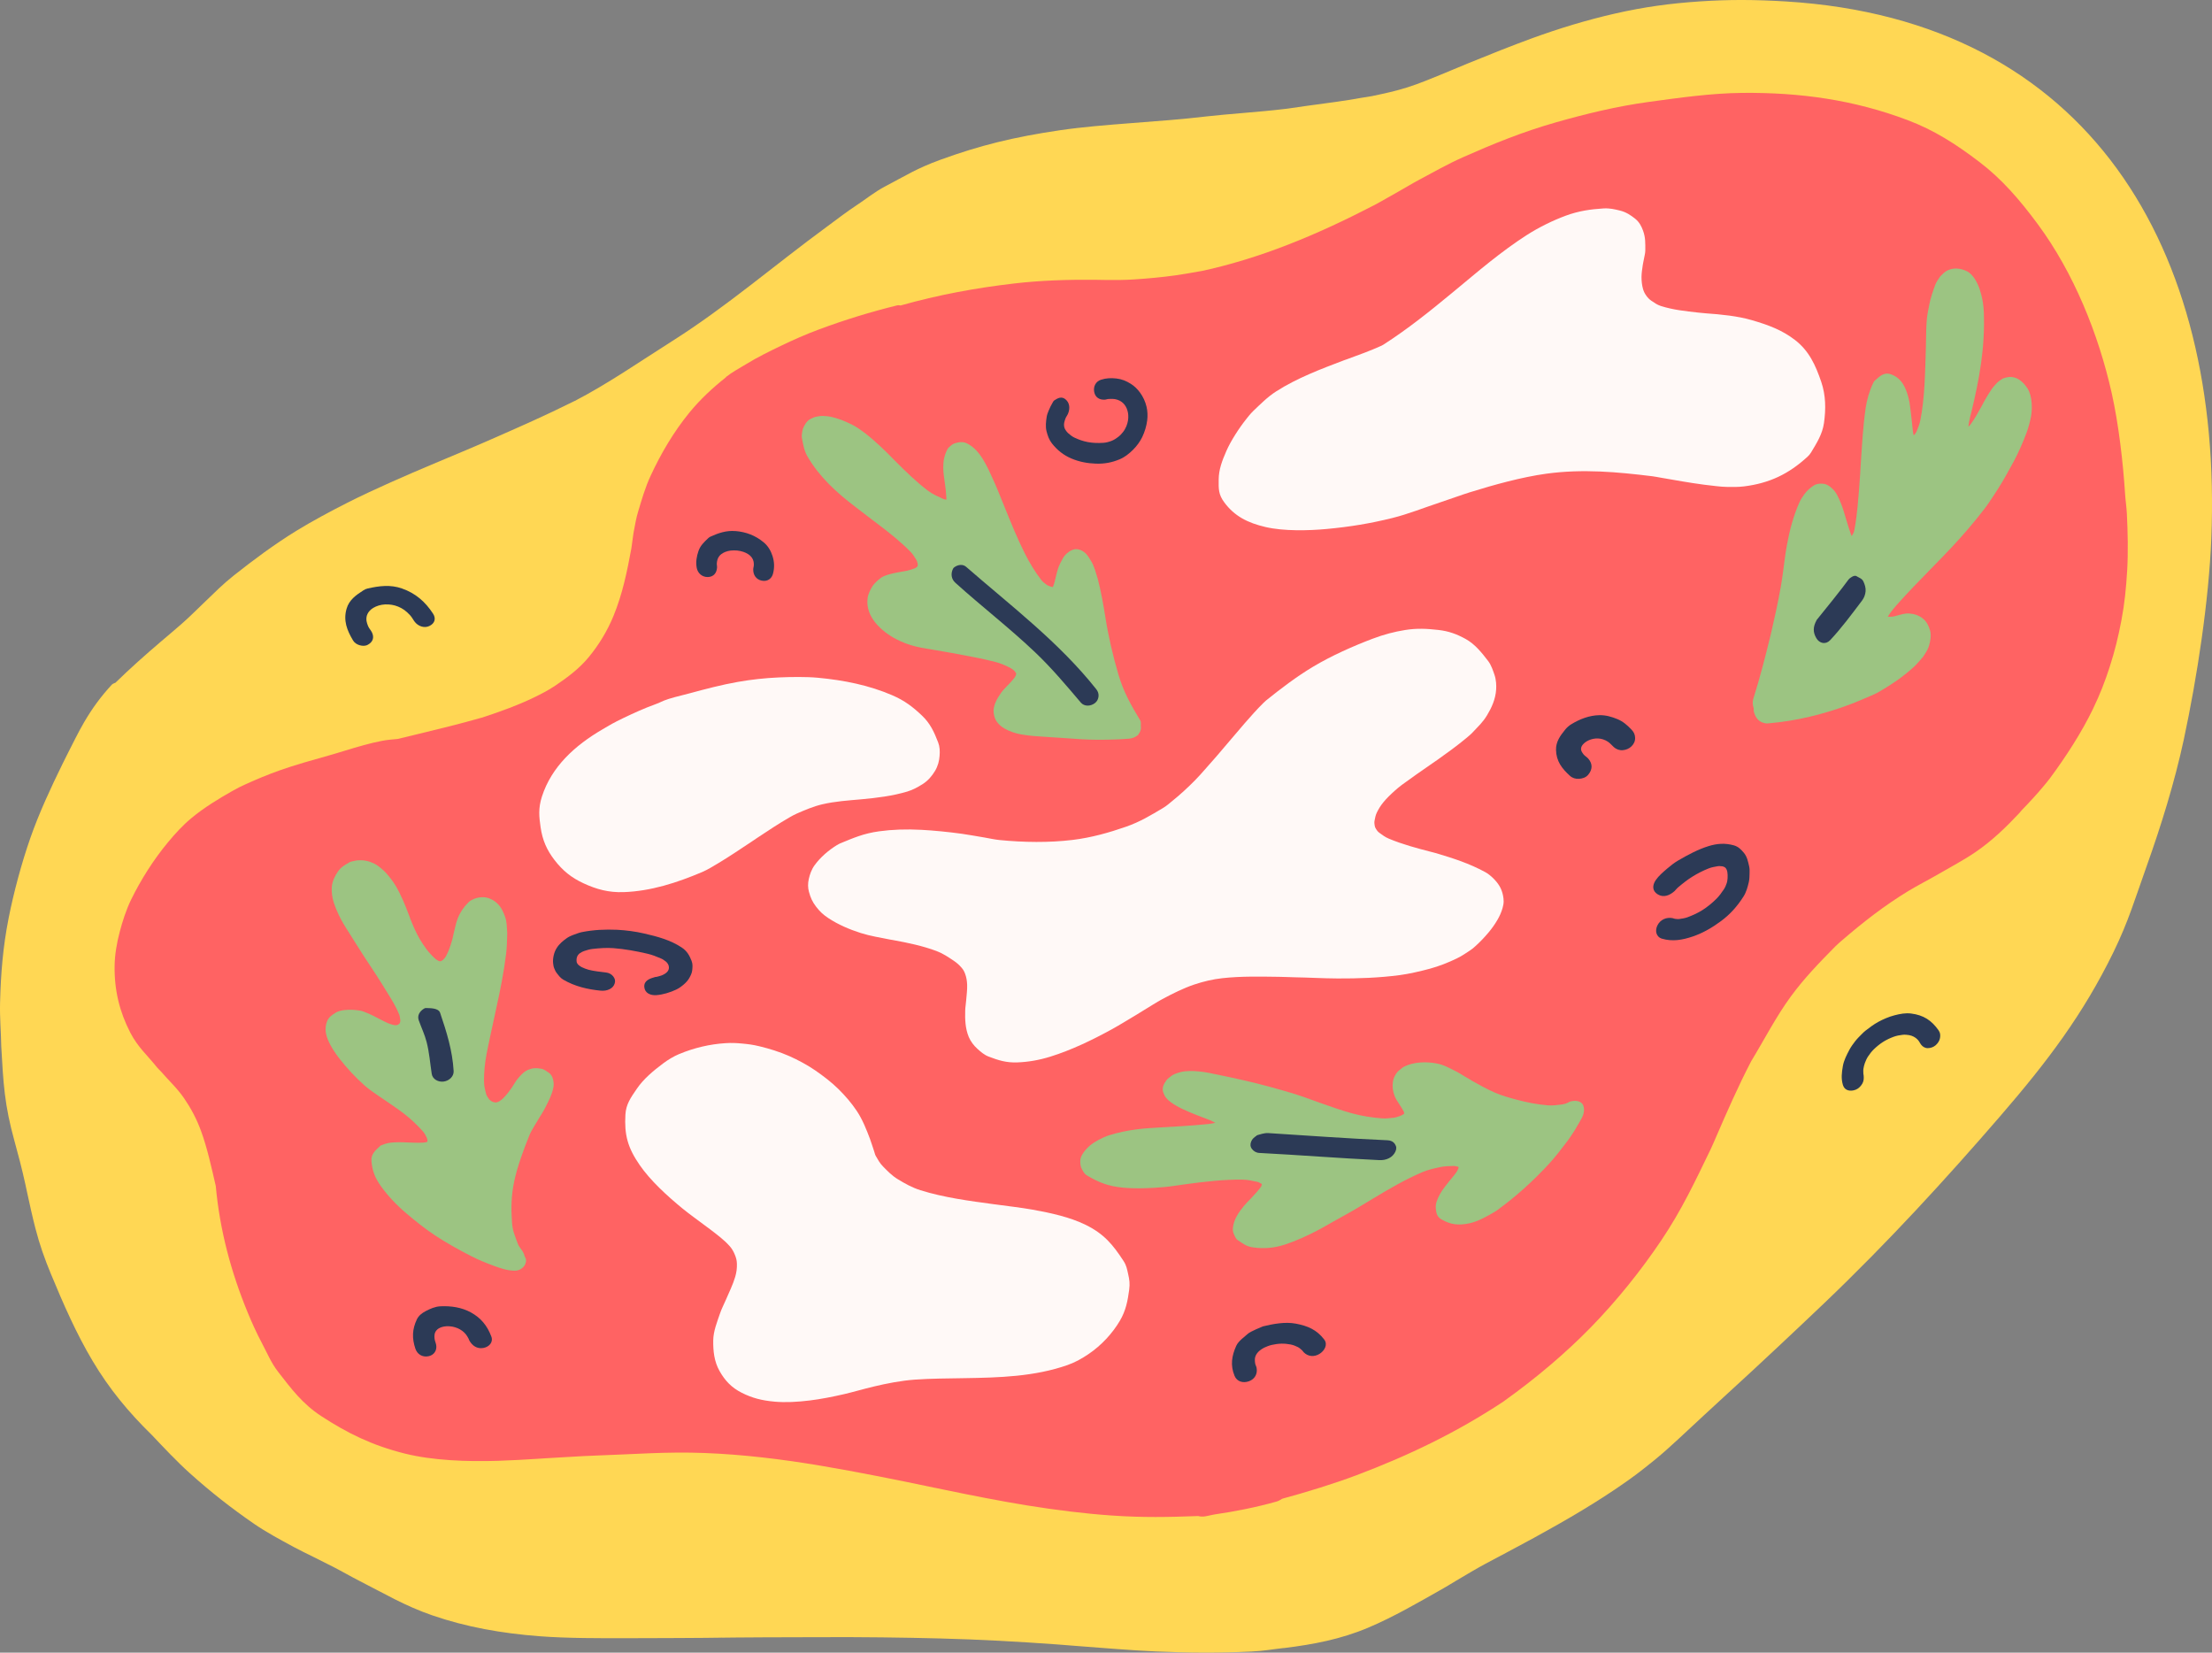 <svg xmlns="http://www.w3.org/2000/svg" width="1080" height="806.79" viewBox="0 0 1080 806.79"><rect x="0" y="0" width="1080" height="806.79" fill="#808080" stroke="none"/><g id="a"/><g id="b"><g id="c"><g id="d"><path d="M169.68 245.39c13.4-6.75 28.82-13.41 42.12-19.02 10.25-4.33 18.48-7.7 27.73-11.77 13.87-6.1 26.84-11.77 40.22-18.46.13-.07.34-.17.46-.23.12-.06.28-.14.32-.15.03-.01-.24.16-.25.16 16.52-8.54 32.11-19.41 47.78-29.32 26.65-16.85 50.2-37.28 75.6-55.88 4.59-3.36 9.62-7.29 14.35-10.38 5.06-3.31 8.85-6.56 14.18-9.35 9.98-5.24 15.37-8.77 26.89-12.97 19.27-7.01 35.77-11.11 58.55-14.45 21.09-3.1 47.83-3.9 71.7-6.76 8.44-1.01 27.07-2.28 36.91-3.5.36-.05 1.9-.2 2.5-.29 6.03-.91 12.27-1.76 18.38-2.58 3.76-.51 7.63-1.03 11.36-1.63 3.73-.6 7.35-1.3 11.08-1.84.07-.01.2-.02.26-.03.06.0-.04-.01.02-.03.06-.01.22-.04.3-.05 5.81-1.22 11.42-2.42 17.12-4.24 6.05-1.94 11.58-4.29 17.71-6.78 1-.4 2.13-.91 3.94-1.65 1.81-.74 6.28-2.62 8.48-3.52 9.89-4.04 21.08-8.5 30.65-11.99 13.53-4.93 26.79-8.92 40.24-12 14.26-3.27 27.19-5.02 41.65-5.99 14.46-.97 27.18-.88 42.13.03 148.2 9.09 213.32 121.22 207.6 262.23-1.23 30.44-6.87 67.42-13.4 97.93-4.54 21.2-11.29 42.67-18.05 61.64-5.88 16.49-8.97 27.2-16.27 42.19-14.78 30.35-32.27 53.5-55.41 80.26-26.2 30.31-54.66 61.46-86 91.35-12.33 11.76-32.8 31.02-47.2 44.12-6.45 5.87-16.92 15.64-23.71 21.94-3.74 3.46-7.71 7.05-11.65 10.27-4.18 3.42-8.18 6.57-12.69 9.79-14.67 10.46-30.62 19.72-46.39 28.35-4.55 2.49-8.66 4.67-13.06 7.02-3.55 1.9-7.06 3.72-10.49 5.57-5.11 2.75-9.63 5.51-14.66 8.47-1.61.95-4.21 2.57-5.8 3.47-12.22 6.91-24.3 14.01-37.09 19.39-13.24 5.57-26.58 8.09-40.7 9.84-.18.02-.27.0-.48.02-5.75.64-9.19 1.38-15.4 1.68-15.54.76-30.5.69-46.96-.03-11.97-.52-26.95-1.8-39.85-2.77-1.95-.15-5.83-.48-8.09-.64-19.67-1.41-37.14-2.4-57.37-2.93-18.33-.48-38.18-.72-57.62-.63-7.98.04-19.47.05-28.36.08-3.88.01-9.37.06-13.59.09-1.14.0-3.67.03-4.64.05-.97.01-1.47.02-2.01.02-.54.0-.18-.03-.55-.03-.03.0.14.02.06.02-.82.01.9.0-.84.02-1.74.02-5.42.07-7.44.09-8.79.09-16.98.09-25.88.13-.67.0-1.33.0-2.87.0-1.54.0-6 .04-8.04.04-14.18.02-30.24.07-43.83-.97-18.41-1.41-35.71-4.47-52.33-10.21-13.31-4.6-23.2-10.54-35.19-16.63-4.64-2.36-8.63-4.71-13.09-7-3.33-1.71-6.42-3.24-9.65-4.85-3.23-1.61-6.65-3.24-9.7-4.89-6.53-3.54-13.33-7.17-19.28-11.26-11.2-7.71-21.32-15.66-31.4-24.72-6.5-5.84-12.61-12.41-18.64-18.76-11.25-10.98-20.68-22.37-28.82-36.03-7.96-13.36-14.34-27.91-20.39-42.54-1.46-3.52-2.79-6.94-4.2-11.01-1.16-3.34-2.31-7.18-3.36-11.22-1.41-5.43-2.88-12.08-4.13-17.89-.2-.9-.58-2.73-.76-3.55-1.65-7.59-3.54-14.68-5.57-22.08-2.03-7.4-3.52-14.43-4.47-22.21-.88-7.21-1.3-15.15-1.71-22.55-.01-.22-.04-.53-.04-.75-.12-7.5-.78-13.59-.57-21.33.37-13.93 1.35-26.82 4.21-41.27 2.4-12.15 6.21-26.48 10.58-38.97 4.25-12.16 10.08-24.72 15.84-36.43.6-1.22 1.55-3.14 2.11-4.23 2.71-5.3 5.41-10.89 8.28-15.81 4.02-6.88 8.22-12.59 13.53-18.35.25-.27.54-.38.83-.56.29-.18.6-.24.9-.35 7.14-6.99 14.53-13.53 22.13-20.03 3.49-2.98 6.76-5.68 10.31-8.81 4.15-3.65 7.43-7.01 11.77-11.15 4.34-4.14 8.22-8.13 13.63-12.41 9.48-7.5 19.61-15.09 30.65-21.87 7.32-4.5 16.76-9.58 24.86-13.67z" fill="#ffd754"/><path d="M354.5 184.14h0c-6.48 5.12-12.63 10.83-17.87 17.24-7.73 9.46-13.95 20.05-19 30.96-2.69 5.81-4.36 11.78-6.1 17.54-1.03 3.42-1.38 6.09-2.03 9.28-.4 1.97-.46 3.39-.79 5.3-.21 1.24-.22 2.07-.48 3.44-2.1 11.26-4.25 21.96-8.7 32.81-2.94 7.16-7.05 14.03-12.17 20.2-4.58 5.53-10.17 9.72-16.34 13.87-3.24 2.18-6.75 4-10.71 5.91-7.49 3.61-16.18 6.75-24.29 9.41-.31.1-.76.24-1.07.38.11-.05.24-.11.36-.16-10.36 2.96-20.86 5.54-31.32 8.06-3.31.8-6.52 1.57-9.81 2.37-2.62.24-5.15.43-7.76.94-2.98.58-5.67 1.24-8.71 2.05-3.04.81-6.26 1.82-9.41 2.77-2.51.76-5.08 1.56-7.73 2.3-7.85 2.21-16.51 4.61-24.07 7.3-5.85 2.09-11.12 4.27-16.45 6.7-2.17.99-4.2 1.98-5.93 2.96-7.28 4.11-14.4 8.42-20.62 13.59-4.39 3.64-7.93 7.58-11.4 11.74-7.13 8.55-13.33 18.4-18.05 28.03-2.57 5.26-4.27 10.85-5.55 15.63-1.55 5.78-2.46 11.58-2.54 16.65-.19 12.08 2.46 22.64 7.65 32.7 3.7 7.17 8.45 11.16 13.16 17.1.52.66 1.3 1.28 1.76 1.82 3.96 4.6 7.92 8.12 11.41 13.22 3.3 4.83 6.03 9.93 8.17 15.76 3.11 8.45 5.18 18.09 7.24 26.98 1.98 21.55 7.39 41.89 15.65 61.92 2 4.85 4.3 9.92 6.83 14.69 2.54 4.77 4.54 9.71 7.95 14.1 6.44 8.29 11.88 15.63 21.08 21.64 12.84 8.38 24.84 14.28 40.76 18.27 13.67 3.42 30.33 4.01 45.5 3.55 5.48-.17 14.19-.63 20.22-1.04.68-.05 2.27-.16 3.02-.2 8.18-.41 16.58-1.06 24.58-1.33 18.42-.61 34.36-1.98 53.27-1.24 18.45.72 37.27 2.95 56.7 6.23 17.56 2.96 37.71 6.99 55.68 10.79.2.04.07-.01.16.01 1.11.25 3.19.67 4.22.88 12.87 2.69 27.9 5.63 40.24 7.63 14.17 2.3 28.64 4.09 41.69 4.98 15.21 1.04 27.46.79 42.1.25 1.17.31 2.24.35 3.63.12.42-.07 1.12-.24 1.77-.36.65-.12 1.78-.42 2.54-.53 10.22-1.5 20.34-3.48 30.24-6.28 1.12-.32 1.81-.76 2.75-1.33.02-.01.12-.07.14-.08 11.51-3.1 25.52-7.43 36.18-11.45 25.74-9.71 49.11-20.99 71.79-35.98.26-.17.69-.53.92-.69 14.61-10.43 29.36-22.85 41.65-35.44 12.95-13.26 24.65-27.92 34.45-42.48 10.01-14.87 16.56-28.86 24.12-44.48.89-1.85 1.97-4.4 2.68-6.05 5.43-12.53 10.68-24.51 16.89-36.51.05-.09.13-.23.19-.34.0-.01.0.0.0-.04 6.34-10.42 12.23-21.91 19.36-31.64 6.71-9.15 14-16.63 21.83-24.57 1.06-1.07 2.14-1.98 3.28-2.96 10.23-8.82 20.67-16.96 32.3-24.03 4.59-2.79 9.9-5.45 14.65-8.23 6.11-3.57 12.48-6.88 18.32-10.89 7.9-5.41 14.75-12.01 21.25-18.95.52-.56.86-1.08 1.34-1.57 3.75-3.85 7.4-7.81 10.79-11.91.95-1.16 2.05-2.47 2.86-3.56 7.77-10.48 15.54-22.51 20.97-33.8 3.52-7.32 5.85-13.4 8.1-20.33 2.61-8.05 4.24-14.85 5.79-22.96 1.55-8.11 2.29-15.71 2.8-24.23.53-8.94.3-18.9-.16-28.09-.14-2.74-.66-6.3-.83-9-1-15.84-3.21-34.59-6.52-49.42-6.54-29.31-18.76-59.05-35.94-82.36-9.1-12.34-17.87-22.4-28.75-30.67-11.61-8.83-22.16-15.53-34.87-20.34-26.44-10.01-52.76-13.59-80.7-13.34-15.39.14-31.1 2.41-45.87 4.42-15.65 2.13-31.1 5.92-45.46 10.02-16.15 4.62-30.28 10.37-44.92 16.86-8.08 3.58-14.43 7.29-21.8 11.2-3.5 1.86-6.47 3.73-9.65 5.49-4.12 2.27-8.67 5.02-12.54 7.02-27.15 14.06-55.22 25.94-85.15 32.23.23-.04.44-.07.64-.12.2-.05.41-.12.59-.16-4.05.71-8.7 1.55-12.66 2.11-6.81.96-13.67 1.56-20.27 2-4.65.31-8.71.3-13.16.28-2.21.0-4.28-.1-6.38-.11-12.99-.1-26.19.31-38.94 1.8-19.04 2.21-37.15 5.57-55.51 10.74-.55-.08-1.12-.18-1.71-.04-13 3.19-25.63 7.09-38.21 11.76-6.25 2.32-12.31 5-18.41 7.93-5.78 2.78-11.58 5.61-17.18 9.05-3.21 1.97-6.69 3.79-9.77 6.23h0z" fill="#ff6363"/><path d="M501.92 147.73h0c-.46.05-.91.1-1.37.15.24-.03.52-.07.75-.1s.4-.04.62-.06h0z" fill="#ff6363"/><path d="M300.84 352.27c4.47-2.24 10.15-4.92 15.06-6.9 1.62-.66 4.1-1.51 5.83-2.24.06-.02.2-.11.26-.14 1.38-.68 2.98-1.31 4.41-1.76 2.15-.68 4.28-1.23 6.4-1.75 1.32-.32 2.69-.69 3.89-1.01 7.94-2.14 15.49-4.15 23.61-5.58 6.59-1.16 13.14-1.88 20.04-2.18 5.78-.25 13.32-.37 18.96.16 12.76 1.18 25.05 3.67 36.35 8.55 6.08 2.62 10.03 5.69 14.47 9.89 4.07 3.86 5.93 7.97 7.92 13.1.79 2.04.91 4.15.71 6.6-.19 2.45-.77 4.92-2.25 7.37-1.48 2.45-3.37 4.76-6.16 6.5-2.14 1.33-4.55 2.7-7.34 3.54-7.22 2.16-14.9 3.11-22.57 3.8-6.37.57-12.64.96-19.03 2.45-4.13.96-8.36 2.76-12.38 4.51-1.21.53-2.45 1.22-3.71 1.95-5.25 3.03-10.27 6.37-15.44 9.8-.67.45-2.07 1.4-2.82 1.9-5.37 3.55-10.83 7.26-16.26 10.52-2.57 1.54-5.44 3.3-7.96 4.37-12.45 5.27-25.05 9.33-38.29 9.8-7.4.26-13.25-1.36-19.59-4.28-5.97-2.75-10.27-6.23-14.29-11.48-3.64-4.76-5.81-9.52-6.73-15.99-.69-4.87-1.22-9.11.67-14.93 4.72-14.56 16.01-24.89 29.6-32.8 1.77-1.03 4.13-2.49 6.64-3.75h0z" fill="#fff9f7"/><path d="M408.82 412.5c.38-.23.74-.49 1.26-.71 6.61-2.73 11.53-4.9 19.13-5.95 6.47-.89 13.23-1.12 20.76-.72 5.59.29 13.26 1.03 19.62 1.92 3.1.43 7.48 1.23 10.93 1.8 2.38.4 4.95 1 7.54 1.26 11.7 1.15 24.05 1.34 35.66-.06 9.11-1.1 17.85-3.58 26.1-6.46 6.86-2.39 12.07-5.6 17.97-9.09 1.79-1.06 3.16-2.32 4.55-3.44 3.89-3.11 7.73-6.69 11.03-10.03 3.6-3.64 6.22-6.96 9.56-10.63.48-.52 1.17-1.35 1.62-1.86 4.49-5.17 8.67-10.29 13.17-15.44 2.92-3.34 5.95-6.79 9.15-9.94.36-.36.71-.72 1.17-1.09 7.28-5.87 14.95-11.71 22.98-16.52 9.09-5.45 19.56-10.07 29.07-13.69 5.64-2.14 10.72-3.43 15.88-4.27 5.96-.97 10.81-.65 16.32-.04 5.03.56 9.04 2.04 13.35 4.43 4.59 2.55 7.87 6.74 10.98 10.78 1.48 1.92 2.39 4.76 3.05 6.67.85 2.45.95 5.2.82 7.19-.31 4.81-2.25 8.93-4.41 12.52-2.16 3.59-4.27 5.39-6.88 8.22-1.06 1.15-2.21 2.08-3.38 3.06-4.48 3.73-9.16 7.09-13.9 10.47-.8.57-2.01 1.38-2.73 1.88-5.03 3.49-9.98 6.9-14.8 10.46-1.21.9-2.38 1.91-3.39 2.8-2.06 1.84-4.02 3.74-5.66 5.75-1.29 1.59-2.2 3.1-3.04 4.78-.68 1.36-.92 2.67-1.17 4.03-.16.88-.11 1.61.04 2.38.15.77.22 1.05.66 1.74.44.68.83 1.28 1.63 1.86 1.49 1.07 2.73 2.08 4.64 2.87 6.59 2.76 13.68 4.67 20.74 6.48.65.17 1.76.44 2.45.64 8.36 2.51 15.99 4.93 23.85 9.2 2.46 1.34 5.35 4.11 6.93 6.74.84 1.39 1.43 2.97 1.75 4.58.2 1.01.34 1.9.33 2.99-.01 1.08-.23 2.25-.56 3.36-.62 2.06-1.43 3.9-2.56 5.8-1.26 2.13-2.62 4.07-4.28 6.04-1.97 2.35-4.2 4.7-6.56 6.8-.77.69-1.36 1.23-2.35 1.87-2.26 1.47-3.88 2.67-6.62 4-3.92 1.91-8.56 3.76-13.13 5-4.34 1.18-10.32 2.55-14.63 3.11-10.24 1.35-20.53 1.69-30.35 1.64-7.49-.04-13.69-.45-20.87-.57-2.75-.05-4.94-.2-7.77-.23-9.21-.11-18.34-.36-27.7.67-4.52.49-9.21 1.59-13.71 3.1-5.33 1.79-10.44 4.38-15.51 7.08-3.05 1.62-6.17 3.76-9.24 5.54-.44.26-1.11.7-1.57.97-.45.27-1.19.74-1.55.96-4.15 2.45-8.29 5.07-12.43 7.34-9.58 5.25-19.7 10.12-29.95 13.31-5.5 1.71-10.79 2.61-16.13 2.81-5.35.2-9.22-1.02-14-2.85-2.12-.81-3.81-2.28-5.52-3.83-1.71-1.55-3.29-3.61-4.18-5.77-1.71-4.16-1.84-8.46-1.73-12.81.05-1.81.35-3.29.47-4.97.19-2.6.58-5.15.48-7.69-.08-1.89-.33-3.5-.96-5.25-.43-1.18-.88-2.06-1.76-3.07-1.11-1.29-2.27-2.35-3.84-3.4-2.62-1.75-5.19-3.52-8.34-4.71-6.8-2.56-14.11-4.06-21.3-5.38-.45-.08-.92-.14-1.38-.23-4.71-.95-9.75-1.74-14.27-3.18-5.7-1.81-11.09-4.13-15.89-7.29-2.61-1.72-4.24-3.29-6.02-5.61-1.78-2.32-2.7-4.32-3.49-7.29-.51-1.9-.59-3.98-.04-6.32.5-2.12 1.22-4.4 2.78-6.57 2.83-3.92 6.82-7.35 11.1-9.98h0z" fill="#fff9f7"/><path d="M331.68 514.55c7.11-2.98 14.84-4.81 22.53-5.29 2.95-.19 5.19-.09 8.16.19 2.98.28 5.13.53 8.47 1.34 4.72 1.15 9.66 2.63 14.66 4.84 3.91 1.73 8.71 4.28 12.56 6.94 3.85 2.66 7.98 5.79 11.35 9.14s6.3 6.72 8.95 10.7c2.79 4.2 4.61 8.87 6.44 13.67.71 1.86 1.34 4.12 2.05 6.13.18.52.38 1.49.7 2.03 1.12 1.91 1.92 3.52 3.54 5.17 2.32 2.35 4.32 4.5 7.39 6.35 3.38 2.04 6.77 3.98 10.92 5.29 11.35 3.57 24.1 5.26 35.86 6.84 6.09.82 13.26 1.65 18.67 2.61 9.18 1.63 18.49 3.71 26.01 7.39 9.13 4.46 13.42 9.76 18.55 17.59 1.51 2.3 1.73 3.86 2.33 6.53.6 2.67.93 4.54.48 7.78-.7 5.14-1.54 9.98-4.6 15.12-3.6 6.05-8.92 11.86-15.18 16.1-3.05 2.07-6.48 4.04-10.25 5.37-16.15 5.68-33.41 6.15-50.39 6.42-7.94.13-16.61.17-24.13.71-6.96.5-13.95 1.91-19.93 3.33-5.44 1.28-10.29 2.75-14.8 3.79-5.77 1.32-11.61 2.45-16.57 3.05-6.24.76-11.88 1.07-17.25.59-6.23-.56-10.91-1.76-15.98-4.3-5.07-2.55-8.25-5.96-10.9-10.65-2.65-4.69-3.15-9.75-3.09-14.93.06-4.59 1.89-8.98 3.27-13.07.87-2.59 1.98-4.57 2.95-6.87 1.59-3.75 3.42-7.36 4.52-11.15.65-2.24.88-4.14.82-6.35-.04-1.64-.36-2.84-.99-4.38-.63-1.54-1.37-2.92-2.58-4.27-2.73-3.06-6.18-5.61-9.49-8.15-.4-.3-1.23-.9-1.6-1.18-3.57-2.7-8.7-6.37-11.85-8.95-7.7-6.32-15.71-13.7-20.88-21.15-6-8.64-7.6-14.92-7.05-24.71.29-5.14 2.63-8.32 5.57-12.63 3.23-4.76 7.98-8.75 12.91-12.43 2.21-1.65 4.96-3.37 7.84-4.57h0z" fill="#fff9f7"/><path d="M611.79 200.73c3.61-3.4 7.03-6.94 11.41-9.73 10.23-6.51 21.65-10.81 33.06-15.14.3-.11.94-.32 1.28-.44 5.72-2.07 11.36-4.13 16.9-6.62.23-.1.64-.34.82-.44.18-.1.31-.19.41-.25 11.64-7.49 22.27-16 32.94-24.82.38-.31 1.02-.86 1.41-1.17 5.76-4.72 11.53-9.66 17.32-14.25 5.79-4.59 12.03-9.24 18.09-13.11 6.06-3.87 12.69-7.11 19-9.45 6.31-2.34 12.28-3.18 18.41-3.55 3.18-.19 5.57.42 8.08 1.03 3.06.75 5.32 2.3 7.41 3.96 2.08 1.67 3.08 3.68 3.86 5.8 1.27 3.46 1.12 6.18 1.12 9.75.0 1.32-.48 2.95-.71 4.35-.14.85-.4 1.8-.52 2.69-.27 1.94-.61 3.92-.62 5.89.0 1.97.21 4.03.74 5.87.37 1.28.89 2.27 1.62 3.28.73 1.01 1.44 1.76 2.48 2.46 1.49 1 2.73 1.93 4.54 2.52 5.9 1.9 12.08 2.55 18.29 3.24.59.07 1.74.17 2.27.22.53.06 1.13.12 1.47.14 7.44.52 15.56 1.32 22.43 3.33 7.98 2.33 14.67 4.75 21.06 9.66 6.92 5.33 10.06 12.3 12.84 20.43 2.25 6.59 2.32 13.33 1.34 20.17-.78 5.44-3.52 9.7-6.28 14.3-.47.78-.99 1.41-1.69 2.06-9.22 8.49-18.63 13-31.13 14.55-2.75.34-5.64.29-8.48.24-3.21-.05-6.5-.59-9.74-.93-.36-.04-1.02-.13-1.38-.17-7.15-.93-14-2.2-21.14-3.43-1.06-.18-2.76-.52-3.82-.65-17.33-2.13-34.19-3.69-51.91-1.26-11.76 1.61-25.33 5.33-37.49 9.12-4.2 1.31-9.65 3.34-14.35 4.88-7.62 2.5-15.49 5.7-23.45 7.66-10.73 2.64-20.5 4.27-31.98 5.33-8.83.82-20.98 1.11-29.83-.96-8.61-2.01-15.14-5.25-20.16-12.09-2.78-3.78-2.77-6.37-2.7-11.14.07-4.77 1.53-8.85 3.8-14 2.13-4.83 6.1-11.03 9.84-15.7.82-1.02 1.88-2.42 3.14-3.6h0z" fill="#fff9f7"/><path d="M394.58 205.28c.38-.31.72-.55 1.12-.74 1.01-.51 1.82-.91 2.95-1.13 1.13-.22 2.1-.39 3.39-.34 1.28.05 2.65.17 4.06.51 2.18.51 4.61 1.32 6.72 2.25 2.11.93 4.14 1.87 6.08 3.16 5.18 3.47 9.8 7.75 14.24 12.07 1.38 1.34 2.57 2.62 3.87 3.92 5.08 5.1 10.31 10.21 15.96 14.51 2.48 1.88 4.79 2.77 7.46 4.04.59.28 1.05.21 1.63.41-.02-.28.03-.52.02-.79-.11-2.44-.42-4.88-.76-7.3-.34-2.42-.79-5.3-.79-7.63.0-3.44.56-5.97 2.05-8.92.27-.53.5-.78.98-1.16.84-.66 1.37-1.3 2.54-1.69 1.97-.65 4.02-.99 6.1.06 3.39 1.69 5.83 4.6 7.79 7.83 2.08 3.42 3.53 6.72 5.19 10.42 1.86 4.14 3.58 8.53 5.33 12.84 3.08 7.6 6.12 15.15 9.85 22.58 2.24 4.45 4.99 9.04 8.1 13.03.71.91 1.62 1.56 2.53 2.24.59.44 1.33.64 2.01.93.31.13.71.11 1.04.2.35-.86.63-1.61.89-2.54.1-.35.25-1.07.34-1.45.38-1.54.75-3.23 1.2-4.67.6-1.92 1.56-3.77 2.48-5.38.51-.89 1.08-1.62 1.68-2.16 1.66-1.49 3.69-2.66 5.79-2.2 3.37.74 4.78 3.17 6.38 5.85 1.6 2.68 2.17 5.54 3.14 8.43.05.14.1.41.14.54 1.53 5.96 2.72 12.64 3.65 18.58 1.46 9.27 3.78 19.06 6.29 27.58 2.61 8.85 6.12 14.91 10.66 22.48.53.88.28 1.9.31 2.91.0.06.04.17.05.25.14 1.46-.34 2.5-1.2 3.65.0.01.03-.04.03-.04.01.0.03-.01.02.02-.11.38-.44.51-.75.72-.08.05-.16.15-.24.21-1.23.76-2.3 1.13-3.79 1.27-1.16.11-2.46.15-3.68.23-.3.02-.85.06-1.15.07-3.37.14-6.89.22-10.2.21-6.06-.02-11.88-.46-17.87-.92-2.14-.16-4.2-.27-6.37-.41-4.43-.3-8.8-.48-13.26-1.28-2.75-.5-5.7-1.45-8.13-2.87-1.5-.88-2.6-1.82-3.65-3.18-1.05-1.36-1.46-2.92-1.67-4.67-.19-1.52.33-3.46.89-4.81.73-1.77 1.64-3.18 2.67-4.65 1.02-1.46 2.2-2.59 3.39-3.85 1.19-1.26 2.35-2.43 3.37-3.83.27-.37.42-.79.59-1.23.05-.12.06-.34.08-.45.01-.12.0-.21-.02-.3-.01-.09-.06-.23-.08-.28-.02-.05.0.0-.02.0-.31-.13-.3-.49-.53-.71-.56-.52-1.19-1.09-1.86-1.46-2.22-1.21-5.17-2.45-7.46-3.05-7.25-1.91-14.18-3-21.39-4.41-2.51-.49-4.83-.8-7.36-1.27-3.49-.65-6.72-1.04-10.32-1.91-3.24-.78-6.44-1.97-9.63-3.63-1.62-.84-3.65-2.13-5.28-3.39-1.63-1.27-3.45-2.92-4.77-4.6-1.31-1.68-2.27-3.16-3.04-5.24-.77-2.07-1.05-4.28-.77-6.63.24-2.04 1.29-4.16 2.39-5.92.54-.87 1.27-1.57 1.96-2.25.53-.52.99-.94 1.55-1.37.56-.44 1.19-.92 1.83-1.19 3.17-1.34 6.28-1.82 9.67-2.42.5-.09 1.28-.21 1.84-.34 1.38-.32 2.74-.73 4.06-1.29.28-.12.56-.38.81-.57.06-.05.17-.18.21-.22.04-.05-.03.02.0-.03.02-.05.1-.16.12-.23.02-.06-.02.09-.01-.03.01-.12.09-.32.08-.53-.01-.22.0-.54-.1-.81-.2-.53-.25-1.04-.59-1.57-.92-1.42-1.61-2.73-2.87-4-4.74-4.81-10.12-9.11-15.53-13.2-2.01-1.52-4.01-3.02-5.99-4.56-1.77-1.38-3.55-2.74-5.38-4.13-9.23-7.04-17.41-14.44-23.34-24.52-1.66-2.83-2.11-5.75-2.73-8.88-.24-1.21-.03-2.48.18-3.67.26-1.47 1-2.68 1.77-3.9.28-.45.73-.84 1.1-1.15h0z" fill="#9cc482"/><path d="M170.24 421.16c1.03-.63 2.02-.67 3.06-.94 1.04-.27 1.95-.25 2.93-.26.97-.01 1.83.13 2.74.31 1.33.27 2.68.81 3.85 1.39 1.16.58 2.09 1.29 3.04 2.06.95.77 1.92 1.66 2.7 2.53 1.64 1.85 3.37 4.08 4.55 6.07 2.88 4.84 4.72 9.6 6.69 14.75.13.35.34.98.44 1.24s.11.33.16.44c1.39 3.4 2.65 6.46 4.54 9.68 1.02 1.74 2.15 3.44 3.5 5.23 1.13 1.49 2.8 3.27 4.33 4.6.36.31 1 .63 1.45.88.1.05.28.1.38.12.1.02.22.04.29.04.07.0-.05.0.03-.03.08-.04.29-.04.4-.05.11-.01.33-.11.39-.14.06-.03.0.0.0-.03.11-.29.49-.32.67-.51.5-.53 1.07-1.16 1.4-1.78 1.31-2.45 2.25-5.23 2.97-7.79.36-1.26.49-2.22.77-3.34.62-2.5 1.08-4.99 2-7.34 1.2-3.03 2.91-5.49 5.18-7.75.75-.75 1.63-1.21 2.54-1.62 1.51-.67 3.38-.99 4.92-.91 2.45.13 4.89 1.42 6.45 2.86 2.17 2.01 3.01 4.08 3.93 6.54 1.03 2.74.87 5.21 1.11 8.02.01.13.0.3.0.44-.11 3.47-.11 6.21-.55 9.82-1.05 8.61-2.83 17.71-4.75 26.28-.85 3.78-1.68 7.73-2.46 11.42-.78 3.7-1.72 7.89-2.36 11.33-.83 4.44-1.22 8.72-1.22 12.82.0 2.68.47 4.24 1.04 6.51.27 1.08.82 1.51 1.29 2.36.25.46.68.67.99.96.31.29.64.36.95.52.31.16.7.21.96.27.26.06.61.06.77.03.5-.11 1.04-.29 1.39-.51.72-.45 1.38-.9 1.93-1.46 1.67-1.69 3.05-3.49 4.38-5.43.75-1.1 1.3-2.17 2.1-3.28 1.05-1.45 2.25-2.77 3.66-3.99.49-.43 1.28-.89 1.92-1.18.86-.4 2.06-.73 2.92-.81 1.37-.12 2.5.0 3.76.22 1.26.22 2.71 1.38 3.59 1.94 2.3 1.49 2.6 5.29 2.25 7.09-.75 3.8-2.15 6.21-3.6 9.2-1.45 2.99-3.03 5.1-4.6 7.88-.04.07-.1.14-.16.24-.06.1-.21.34-.27.44-1 1.67-2.36 3.87-3.05 5.57-2.88 7.06-5.88 15.27-7.4 22.29-1.59 7.35-1.61 13.63-1.14 20.49.28 4.13 1.54 6.65 2.8 10.21.58 1.63 1.66 2.54 2.47 3.96.41.71.7 1.28.82 2.09.37.81.86 1.44.76 2.41-.19 1.87-1.16 3.17-2.81 4.11-.9.52-2.05.7-3.05.66-1.69-.07-3.22-.3-4.83-.73-1.62-.43-3.3-.99-4.87-1.58-3.7-1.38-7.54-2.91-11.03-4.7-5.85-2.99-12.59-6.72-17.75-10.15-5.16-3.43-9.72-7.12-13.93-10.68-4.93-4.17-9.02-8.5-12.44-13.22-3.03-4.19-4.29-7.52-4.75-12.25-.35-3.62 1.88-5.37 4.23-7.57.34-.32.83-.41 1.25-.59.82-.35 1.79-.65 2.64-.83.86-.19 1.61-.21 2.46-.3.15-.02.42-.03.57-.04 1.52-.09 3.08-.07 4.57-.03.85.02 1.62.07 2.43.1 2.38.09 4.72.18 7.1.06.64-.03 1.27-.21 1.9-.33.09-.2.24-.44.19-.66-.09-.46-.09-.88-.3-1.3-.51-1.02-.97-2.09-1.74-2.98-2.77-3.18-5.95-6.18-9.25-8.74-3.68-2.85-7.39-5.22-11.2-7.87-.2-.14-.6-.39-.83-.55-2.53-1.83-4.96-3.3-7.34-5.42-4.47-3.99-8.58-8.37-12.33-13.18-1.98-2.54-4.19-5.84-5.42-8.72-1.38-3.22-1.81-6.07-.72-9.18.82-2.34 2.34-3.25 4.29-4.5 1.38-.88 3.11-1.16 4.75-1.33 2.43-.25 4.8-.06 7.21.32.94.15 1.76.49 2.68.85 1.34.51 2.67 1.15 4.01 1.8.8.39 1.68.87 2.52 1.3 1.39.71 2.83 1.5 4.26 2.12.99.43 2.01.71 3.02.97.34.09.75.07 1.03.07.28.0.36-.04.56-.08.2-.04.31-.11.49-.2.17-.09.37-.23.5-.36.13-.13.18-.16.26-.33.08-.17.15-.2.19-.47.03-.26.16-.63.11-.98-.15-.97-.2-1.91-.59-2.88-1.28-3.17-3.02-6.16-4.83-9.08-.75-1.22-1.48-2.38-2.25-3.63-.29-.47-.77-1.27-1.06-1.73-1.81-2.92-3.61-5.68-5.49-8.53-.15-.23-.43-.63-.58-.87-1.86-2.8-3.59-5.44-5.38-8.31-1.54-2.45-2.91-4.59-4.56-7.21-1.32-2.1-2.88-4.49-4.19-6.94-1.31-2.45-2.68-5.53-3.58-8.31-.73-2.26-1.14-5.19-.96-7.44.24-2.98 1.55-5.62 3.08-7.78s3.16-2.96 5.18-4.18h0z" fill="#9cc482"/><path d="M572.29 524.98c.28-.19.71-.41 1-.54 1.61-.68 3.57-1.27 5.2-1.44 3.27-.35 6.25-.06 9.39.36 1.71.23 3.2.6 4.84.92.81.15 1.53.31 2.32.47 4.47.91 8.38 1.77 12.94 2.81 7.96 1.82 16.04 4.07 24.07 6.48 2.67.8 5.94 2.02 8.73 3.01 1.13.4 2.29.84 3.54 1.28 4.96 1.74 10.46 3.72 15.47 5.1 5.02 1.39 9.92 2.15 14.88 2.54 2.13.17 3.67-.11 5.59-.28 1.14-.1 1.93-.44 2.94-.74.72-.21 1.24-.57 1.89-.9.18-.1.38-.11.45-.37.07-.26-.02-.71-.16-1.01-.57-1.19-1.38-2.37-2.09-3.47-.85-1.3-1.84-2.76-2.37-4.14-.91-2.36-1.18-4.58-.83-6.96.23-1.58.73-2.63 1.55-3.92.82-1.29 2.05-2.13 3.24-3.06.12-.09.46-.27.59-.34 4.94-2.55 11.34-2.55 16.2-1.56 3.55.73 5.16 1.84 7.76 3.06 3.02 1.41 4.87 2.82 7.65 4.35.52.28 1.16.72 1.72 1.03-.17-.08-.35-.18-.53-.26 3.82 2.12 7.71 4.32 11.72 6.06 3.09 1.34 7.1 2.49 10.1 3.29 5.41 1.44 10.39 2.44 15.64 2.86 2.66.21 4.57-.18 7.03-.44.82-.09 1.44-.34 2.14-.59.71-.26 1.37-.75 2.04-.91 1.49-.35 3.06-.4 4.37.24 1.31.64 1.76 1.48 1.99 2.8.19 1.06.06 2.07-.2 3.1-.34 1.32-1.04 2.44-1.71 3.63-.39.7-.74 1.26-1.18 2.02s-.97 1.73-1.49 2.53c-1.06 1.64-2.14 3.33-3.32 4.9-2.9 3.83-5.96 7.86-9.18 11.35-7.78 8.42-15.96 15.82-25.18 22.53-.29.21-.81.55-1.02.68-3.71 2.25-8.43 4.84-12.37 5.7-5.45 1.19-9.39.76-13.89-1.89-2.18-1.28-2.5-2.94-2.74-5.31-.24-2.37.79-4.68 1.98-6.89 1.19-2.21 3.06-4.43 4.64-6.48.22-.29.63-.75.85-1.02.9-1.12 1.83-2.17 2.62-3.32.39-.57.63-1.17.89-1.77.09-.21.21-.44.13-.63-.08-.19-.3-.28-.49-.32-.8-.17-1.31-.35-2.18-.31-2.21.11-4.12.07-6.45.58-2.77.6-5.76 1.24-8.54 2.43-8.56 3.66-16.63 8.38-24.64 13.23-4.15 2.51-8.45 5.15-12.71 7.49-2.08 1.14-4.34 2.41-6.32 3.52-2.35 1.32-5.1 2.92-7.27 4.07-5.12 2.71-11.06 5.38-16.11 7.03-5.5 1.8-10.49 2.1-15.51 1.41-3.54-.48-4.81-1.79-7.36-3.39-1.04-.65-1.31-1.41-1.77-2.33-.67-1.34-.98-2.36-.81-3.9.47-4.2 2.79-7.48 5.43-10.7 1.08-1.32 2.26-2.43 3.41-3.65 1.67-1.77 3.31-3.53 4.75-5.48.24-.32.34-.66.49-1.01.03-.07.06-.22.04-.26-.11-.25-.26-.46-.49-.55-.73-.28-1.04-.62-1.86-.77-2.47-.47-4.3-1.01-7.06-1.05-8.92-.14-18.45.98-27.33 2.17-3.54.47-7.53 1.14-10.73 1.43-6.81.63-14.17.9-20.4.3-7.11-.68-11.74-2.51-17.43-5.89-1.38-.82-1.79-1.79-2.48-2.99-.8-1.4-.85-2.43-.87-4.09-.01-1.1.35-2.16 1.05-3.34.87-1.47 2.22-2.98 3.69-4.26.57-.49 1.64-1.26 2.44-1.72.32-.19.91-.54 1.29-.75.15-.08.51-.3.67-.38 1.44-.77 3.41-1.66 4.84-2.11 4.35-1.38 9.03-2.32 13.29-2.89s7.96-.71 12.02-.98c3.22-.22 6.15-.33 9.33-.55.15-.01.4-.02.55-.03 4.36-.28 8.66-.59 13-1.04.2-.02.57-.06.78-.09 1-.15 1.96-.33 2.94-.52-.31-.15-.55-.34-.87-.5-1.04-.53-2.12-.97-3.23-1.4-.13-.05-.37-.14-.5-.19-1.68-.67-3.4-1.26-5.07-1.94-4.18-1.71-8.5-3.44-12.11-6.11-1.83-1.35-2.89-2.6-3.61-4.76-.71-2.16.23-4.04 1.57-5.89.62-.85 1.84-1.73 2.77-2.36h0z" fill="#9cc482"/><path d="M947.23 135.05c.4-.61-.06.11.04-.07.0.02.04-.07.06-.08 1.26-1.16 2.04-2.21 3.71-2.97 3-1.36 6.35-.98 9.33.51 3.19 1.58 5.3 6.08 6.23 8.86 1.29 3.87 1.87 7.74 1.99 11.08.65 17.4-2.16 32.69-6.21 49.33-.03.14-.07.23-.14.51-.07.27-.27 1.01-.35 1.36-.38 1.6-.66 3.16-.86 4.77.23-.25.59-.59.8-.82.2-.23.41-.5.54-.69 1.95-2.75 3.53-5.54 5.12-8.49.47-.88.87-1.64 1.39-2.59 1.06-1.91 2.28-3.96 3.56-5.81.06-.09.2-.28.27-.37.72-.9 1.42-1.76 2.23-2.58s1.78-1.49 2.78-2.1c.06-.04.15-.12.23-.14 2.17-.75 3.71-1.06 6.06-.31 2.35.75 4.58 3.07 5.92 5.17 2.37 3.73 2.37 10.09 1.72 13.61-1.13 6.08-3.07 10.45-5.2 15.36-2.13 4.91-4.34 8.64-6.77 13.06-2.61 4.76-5.61 9.29-8.55 13.66-.91 1.35-1.89 2.66-2.7 3.7-4.67 6.06-10.18 12.43-15.1 17.71-3.8 4.07-6.78 7.09-10.37 10.76-5.71 5.83-11.13 11.41-16.54 17.45-.08.09-.23.25-.31.35-1.01 1.17-1.98 2.32-2.92 3.55-.52.69-1.01 1.43-1.48 2.16.17.01.32.11.48.12.94.04 1.77-.04 2.72-.23.26-.05.75-.24 1.03-.3 2.1-.47 4.04-1.26 6.23-1.08 2.49.21 4.55.81 6.63 2.44 1.78 1.39 2.89 3.51 3.55 5.84.67 2.34.12 5.51-.58 7.69-.7 2.18-1.68 3.28-2.73 5.02.0.01.4-.53-.31.38s-3 3.5-4.11 4.53c-2.79 2.58-6.3 5.34-9.15 7.28-3.13 2.13-5.55 3.63-8.55 5.34-1.34.77-2.26 1.08-3.59 1.7-.18.09-.41.18-.59.25-3.5 1.46-6.19 2.69-9.89 4.06-12.37 4.61-25.81 7.96-39.15 9.07-.47.04-1.01.13-1.63.03-3.3-.54-4.92-2.55-5.77-5.77-.13-.48-.03-1.02-.05-1.52-.52-1.6-.69-3.15-.18-4.77 3.2-10.15 5.82-20.32 8.33-30.68.1-.4.29-1.16.39-1.59 1.71-7.41 3.31-14.6 4.64-22.13.76-4.28 1.28-8.65 1.88-13.07.33-2.45.66-4.78 1.13-7.4 1.26-7.04 3.18-14.34 6.1-20.91.65-1.45 1.6-2.83 2.33-3.87 1.29-1.85 3.1-3.38 4.66-4.38 1.56-.99 3.15-1 4.5-.89 1.88.15 3.02 1.03 4.21 2.04 2.34 1.99 3.42 4.73 4.52 7.37 1.1 2.63 1.74 5.18 2.56 7.79.81 2.61 1.51 5.05 2.42 7.6.09.25.22.48.33.73.25-.48.6-.86.82-1.36.21-.51.38-.89.49-1.47.73-3.89 1.16-7.36 1.57-11.44.49-4.96.88-10.31 1.23-15.5.01-.2.01-.29.06-.99s.16-2.72.23-3.76c.64-9.47 1.07-18.41 2.43-27.99.53-3.71 1.85-8.38 3.58-11.97.19-.39.46-1.01.8-1.31 2.37-2.07 4.47-4.39 7.96-3.16 5.12 1.81 7.12 6.07 8.56 11.38.77 2.82 1.05 6.83 1.47 9.97.24 1.86.4 4 .63 5.89.05.38.11.8.16 1.19.01.09.03.24.05.33.07.37.16.71.25 1.07.14-.21.35-.28.48-.49.33-.53.7-.86.95-1.49.68-1.71 1.38-3.33 1.77-5.22 1.1-5.39 1.69-11.4 2.03-16.8.38-6.06.48-11.55.68-17.53.02-.47.03-1.2.04-1.73.02-.53.03-1.41.04-1.88.09-3.97.08-8.04.45-11.88.23-2.38.81-4.85 1.21-6.99.61-3.22 1.89-6.85 2.87-9.52.52-1.42 1.94-3.37 2.34-3.99.4-.61-.4.61.0.0.4-.61-.4.61.0.0z" fill="#9cc482"/><path d="M520.21 194.94c2.15 1.75 2.26 4.54 1.27 6.96-.33.82-.97 1.61-1.26 2.38-.29.77-.49 1.4-.64 2.15-.09.43-.09.87-.07 1.27.02.4.08.68.19 1.04.11.36.26.76.48 1.07.38.55.75 1.15 1.25 1.58.95.81 1.92 1.65 3.03 2.19 2.14 1.03 4.33 1.8 6.66 2.24 2.53.47 5.04.52 7.59.36 1.35-.08 2.74-.47 3.95-.93 1.21-.46 2.24-1.16 3.21-1.88.97-.72 1.77-1.6 2.46-2.48.7-.88 1.17-1.82 1.59-2.76.42-.94.64-1.9.81-2.82s.17-1.83.13-2.68c-.04-.85-.2-1.53-.41-2.28-.21-.74-.52-1.4-.89-2.02-.37-.62-.74-1.08-1.25-1.56-.51-.48-1-.84-1.66-1.17-.66-.33-1.42-.6-2.18-.73-1.04-.18-2.08-.13-3.16-.1-.66.02-1.25.31-1.96.35-2.61.13-4.61-1.14-5.12-3.8-.5-2.67.77-5.1 3.31-5.93 2.53-.82 4.88-.9 7.48-.62 2.6.28 4.86 1.2 7.13 2.63 1.71 1.07 3.27 2.6 4.5 4.31 1.49 2.07 2.53 4.3 3.14 6.85.5 2.1.6 4.49.32 6.67-.37 2.85-1.19 5.54-2.42 8.13-1.08 2.27-2.74 4.47-4.46 6.18-2.01 2.01-4.14 3.68-6.65 4.72-3.82 1.58-7.38 2.22-11.48 2.09-4.11-.13-8.06-.86-11.92-2.48-3.86-1.62-7.01-4.1-9.62-7.45-1.35-1.73-2.05-3.72-2.61-5.94-.56-2.22-.26-4.76.1-7.06.15-.95.52-1.9.88-2.8.6-1.47 1.31-2.92 2.12-4.27.18-.31.37-.66.65-.85 1.76-1.18 3.59-2.13 5.52-.57h0z" fill="#2c3a56"/><path d="M359.09 259.25c5.23.44 9.71 2.16 13.74 5.48 2.14 1.76 3.54 4.15 4.35 6.71.91 2.88 1.01 5.64.26 8.56-.66 2.6-2.83 4.03-5.55 3.46-2.72-.57-4.18-2.78-4.13-5.5.01-.81.32-1.51.3-2.28-.01-.56-.04-1.13-.17-1.64-.13-.51-.25-.85-.49-1.29-.24-.44-.48-.8-.86-1.18-.38-.38-.8-.78-1.3-1.07-.75-.44-1.42-.81-2.32-1.1-.9-.29-2.03-.55-3.03-.65-1-.1-2.24-.08-3.19.03s-1.86.38-2.63.67c-.77.29-1.39.7-1.94 1.1-.55.4-.76.7-1.11 1.18-.35.48-.51.86-.71 1.44-.2.57-.26 1.23-.32 1.89-.06.65.16 1.3.11 2.01-.17 2.69-1.72 4.58-4.53 4.63-2.81.05-4.95-1.92-5.41-4.55-.5-2.89-.03-5.5.87-8.15.9-2.65 2.72-4.33 4.67-6.19.35-.33.71-.62 1.18-.83 3.94-1.78 7.77-3.09 12.19-2.71h0z" fill="#2c3a56"/><path d="M179.5 287.3c5.66-1.3 11.16-1.97 16.73-.02 6.68 2.34 11.42 6.48 15.21 12.31 1.59 2.44.79 4.81-1.85 6.04-2.45 1.14-5.4.11-7.08-2.05-.8-1.03-1.36-2.22-2.23-3.16-.86-.94-1.87-1.91-2.86-2.62-1-.71-1.98-1.22-3.03-1.66-1.05-.44-2.02-.68-3.1-.88-1.08-.19-2.21-.23-3.27-.19s-2.15.26-3.11.53-1.92.74-2.67 1.17c-.75.43-1.25.9-1.75 1.42-.51.52-.79 1-1.07 1.57s-.39 1.01-.48 1.62c-.08.61-.08 1.2.02 1.83.15.87.43 1.65.78 2.5.46 1.09 1.32 1.91 1.86 3.02 1.22 2.52.46 4.7-2.02 6.04-1.25.68-2.65.6-3.97.23-1.32-.37-2.55-1.17-3.24-2.34-2.97-5-4.81-9.65-3.16-15.45 1.23-4.34 4.62-6.69 8.27-9.04.6-.39 1.27-.7 2.03-.87h0z" fill="#2c3a56"/><path d="M819.37 420.07h0c-1.9 1.11-3.77 2.58-5.43 4.01-1.95 1.68-4.11 3.5-5.52 5.57-1.76 2.57-1.79 5.33 1.04 7.01 2.83 1.68 5.76.46 8.09-1.61.55-.48.98-1.18 1.55-1.66 2.27-1.93 4.63-3.82 7.16-5.4 2.53-1.57 5.16-2.92 7.91-4.01 1.48-.59 2.96-.84 4.48-1.1.75-.13 1.46-.02 2.18.04.39.03.75.2 1.04.34.3.14.37.2.58.42.21.22.35.37.5.71.15.34.35.81.41 1.24.12.96.22 2.05.13 3.01-.09.96-.14 1.68-.46 2.61-.32.93-.72 1.94-1.3 2.81-1.11 1.66-2.3 3.35-3.74 4.77-2.13 2.1-4.44 4-6.96 5.57-2.25 1.4-4.61 2.45-7.05 3.37-1.34.5-2.65.67-4.03.87-.74.11-1.41-.02-2.14-.08-.41-.04-.73-.26-1.16-.34-3.06-.58-5.96.73-7.36 3.42-1.4 2.68-.73 5.77 2.22 6.63 5.11 1.48 9.95.61 14.94-1.08 4.99-1.69 9.58-4.38 13.84-7.54 4.47-3.31 7.97-7.27 10.96-11.97 1.35-2.11 2.03-4.62 2.59-7.02.36-1.52.33-3.05.38-4.55.03-1.04.04-2.09-.18-3.06-.56-2.45-1.01-4.85-2.65-6.78-1.44-1.69-2.7-3-4.96-3.62-4.17-1.13-8-.91-12.29.42-5.1 1.59-10.09 4.27-14.78 7h0zm12.11 24.13h0c.11-.06.21-.13.32-.19-.1.07-.21.13-.32.19h0zm6.17-4.93h0c-.07.07-.3.31-.32.34-.03.03.32-.34.32-.34h0z" fill="#2c3a56"/><path d="M767.19 353.56c4.17-2.55 8.84-4.33 13.69-4.42 3.22-.06 5.96.77 8.78 1.91 2.82 1.14 4.9 3.03 6.93 5.16 1.13 1.18 1.7 2.37 1.75 4 .05 1.64-.63 3.02-1.8 4.16-1.17 1.14-2.62 1.71-4.21 1.86-1.59.15-3.18-.43-4.3-1.42-1.12-.98-1.83-1.97-3.01-2.74-.75-.49-1.53-.85-2.34-1.12-.8-.27-1.58-.38-2.38-.43-.8-.06-1.55.03-2.31.16-.76.12-1.55.41-2.22.68-.66.27-1.29.69-1.79 1.04-.5.35-.89.8-1.21 1.15-.32.35-.42.62-.58.94-.16.31-.18.49-.22.77-.05.29-.04.46.0.74.05.28.12.58.26.85.26.51.56.95.92 1.41.67.84 1.57 1.25 2.31 2.09 2.24 2.55 2.11 5.44-.13 7.99-1.13 1.29-2.77 1.76-4.39 1.87s-3.21-.36-4.42-1.46c-3.94-3.56-6.71-7.19-6.8-12.71-.07-3.93 2.01-6.81 4.42-9.79.84-1.04 1.84-1.95 3.04-2.69-.01.0.0.0.0.0h0z" fill="#2c3a56"/><path d="M916.92 498.96h0c-2.13 1.16-4.23 2.75-6.16 4.25-.55.42-1.08.95-1.58 1.45-1.17 1.18-2.41 2.37-3.43 3.69-1.01 1.32-2.01 2.67-2.78 4.12-1.32 2.5-2.73 5.23-3.2 7.97-.56 3.26-.92 6.07.03 9.26.84 2.83 3.73 3.28 6.32 2.25 1.34-.54 2.53-1.77 3.22-3.06.7-1.29.69-2.55.57-3.96-.02-.23-.11-.42-.12-.66-.01-.87-.12-1.66.03-2.56.15-.89.35-1.84.68-2.72.41-1.08.87-2.17 1.51-3.15.83-1.26 1.75-2.48 2.83-3.53 1.4-1.37 2.92-2.61 4.56-3.66 1.64-1.04 3.42-1.86 5.2-2.52 1.41-.52 2.88-.77 4.31-.94 1.06-.13 2.18-.02 3.12.13.94.15 1.59.42 2.35.79.76.38 1.23.79 1.83 1.36.8.77 1.07 1.63 1.8 2.57.73.94 1.86 1.67 3.21 1.65 1.35-.02 2.66-.43 3.75-1.33 1.08-.9 2-2.22 2.23-3.6.23-1.38.15-2.56-.66-3.71-3.45-4.94-7.4-7.5-13.45-8.26-2.71-.34-5.34.15-8.08.86-2.74.71-5.51 1.89-8.08 3.29h0zm1.72 10.11h0c.11-.07.21-.14.32-.2-.11.07-.21.13-.32.2h0z" fill="#2c3a56"/><path d="M616.61 647.52c5.09-1.23 10.86-2.31 16.03-1.34 5.91 1.11 10.25 2.99 13.9 7.75 1.88 2.45.18 5.51-2.33 7.04-2.51 1.53-5.5 1.38-7.67-.79-.34-.34-.47-.71-.81-.99-.7-.6-1.28-1.18-2.13-1.6-1.09-.54-2.21-.98-3.45-1.23-1.48-.29-3.06-.44-4.6-.4-1.54.04-3.1.27-4.6.61-1.28.29-2.5.78-3.67 1.32-.85.39-1.6.96-2.32 1.51-.49.38-.91.89-1.25 1.34-.34.45-.5.79-.69 1.26-.19.48-.3.94-.33 1.45-.05.74.02 1.35.13 2.11.11.76.55 1.39.71 2.22.54 2.96-.89 5.5-3.74 6.53-2.84 1.03-5.85.21-7.02-2.62-2.15-5.19-1.38-9.79.83-14.7 1.07-2.39 4.28-4.56 5.67-5.86 1.24-1.16 7.02-3.47 7.05-3.48.36-.15.35-.14.0.0.0.0.27-.13.31-.13z" fill="#2c3a56"/><path d="M215 637.72c5.19-.24 10.35.49 14.9 2.98 4.96 2.72 8.03 6.56 9.98 11.75 1.08 2.87-1.13 5.15-3.93 5.62-3.03.52-5.38-1.08-6.83-3.71-.16-.29-.2-.61-.36-.88-.43-.74-.83-1.53-1.38-2.17-.55-.64-1.07-1.15-1.75-1.64-.68-.5-1.39-.91-2.19-1.25-.8-.34-1.73-.61-2.59-.78-.86-.17-1.93-.21-2.74-.19-.81.02-1.57.2-2.22.36-.65.16-1.14.43-1.61.68-.47.25-.68.47-.99.78-.32.31-.49.56-.69.95-.2.39-.36.8-.42 1.25-.09.71-.09 1.37.0 2.1.12 1 .57 1.89.77 2.91.54 2.79-1.07 5.13-3.8 5.64-2.99.56-5.42-1-6.34-3.71-1.71-5.07-1.58-9.44.71-14.27.88-1.86 2.48-3.1 4.34-4.07 2.15-1.13 4.59-2.22 7.13-2.34h0z" fill="#2c3a56"/><path d="M279.83 456.43c1.43-.48 2.75-1.08 4.25-1.38 5.72-1.15 11.45-1.39 17.27-1.14 2.26.1 4.45.34 6.66.63 2.21.29 4.46.71 6.61 1.21 6.41 1.47 12.72 3.17 18.17 6.77 2.62 1.73 3.81 3.86 4.86 6.54.64 1.64.49 3 .31 4.67-.14 1.32-.72 2.47-1.38 3.67-.66 1.2-1.61 2.22-2.69 3.17-1.09.95-2.38 1.9-3.75 2.54-2.97 1.4-6.5 2.48-9.69 2.71-2.9.21-5.61-1.02-5.87-3.94-.28-3.19 2.72-4.19 5.26-4.9.21-.06.56-.05.78-.1.78-.19 1.86-.46 2.53-.73.67-.27 1.22-.6 1.68-.9s.67-.54.96-.84c.28-.3.38-.5.54-.82.15-.32.21-.54.25-.9.03-.36.02-.77-.09-1.15s-.2-.71-.46-1.07c-.26-.37-.54-.78-.96-1.08-.71-.52-1.38-1.06-2.24-1.43-2.22-.95-4.41-1.84-6.82-2.39-5.45-1.25-10.94-2.28-16.56-2.7-3.37-.25-6.82.02-10.19.39-1.39.15-2.75.61-4.07 1.02-.72.22-1.33.62-1.95.99-.34.2-.59.46-.83.74-.24.28-.38.47-.54.83-.16.36-.29.76-.35 1.22-.05.46-.05 1.02.03 1.52.04.25.14.5.3.75.16.25.34.54.61.75.49.38.94.78 1.54 1.06 1.11.51 2.21.99 3.43 1.3 2.76.71 5.67.96 8.51 1.33 1.36.18 2.61.8 3.44 1.86.83 1.06 1.16 2.12.75 3.43-.41 1.31-1.19 2.21-2.52 2.86-1.32.65-2.78.86-4.36.71-6.48-.65-12.56-2.07-18.2-5.35-1.48-.86-2.27-2.04-3.24-3.27-.58-.73-.86-1.45-1.2-2.25-.34-.8-.45-1.62-.55-2.46-.16-1.35.0-2.73.31-4.03.31-1.29.75-2.36 1.45-3.48 1.29-2.07 3.08-3.5 5.06-4.91.56-.4 1.23-.71 1.86-1 .34-.16.7-.32 1.06-.44h0z" fill="#2c3a56"/><path d="M471.71 276.72c21.91 19.08 45.38 36.83 63.53 59.74.81 1.02 1.24 2.16 1.12 3.48-.12 1.32-.71 2.5-1.79 3.32-2.09 1.6-5.15 1.74-6.86-.27-7.26-8.55-14.21-16.83-22.26-24.49-12.59-11.98-26.16-22.4-39.05-34.04-1.93-1.75-2.29-4.38-1.11-6.77.15-.31.41-.6.69-.79 1.73-1.21 4.04-1.65 5.74-.17h0z" fill="#2c3a56"/><path d="M614.1 554.1c.9-.27 3.36-1.05 5-.95 19.28 1.22 39.01 2.68 58.45 3.52 1.49.06 2.76.67 3.55 1.9.8 1.23.81 2.33.17 3.69-.64 1.36-1.74 2.49-3.18 3.2s-3 .97-4.67.9c-19.52-.92-39.11-2.51-58.6-3.51-1.5-.08-2.73-.84-3.57-1.95-.84-1.12-.89-2.29-.39-3.57.5-1.28 1.33-1.98 2.62-2.87.2-.13-.28-.09.62-.35h0z" fill="#2c3a56"/><path d="M207.73 492.11c2.15.08 6.33-.11 7.16 2.34 3.19 9.43 6.01 18.37 6.6 28.43.15 2.61-2.19 4.76-4.85 5.12-2.66.36-5.45-1.12-5.85-3.75-.83-5.42-1.16-10.37-2.5-15.57-.96-3.73-2.52-6.88-3.83-10.57-.84-2.35.47-4.47 2.61-5.74.14-.09.47-.2.66-.27h0z" fill="#2c3a56"/><path d="M887.44 302.09c1.99-2.41 12.5-15.44 15.12-19.2.46-.65 2.79-2.35 3.87-1.62 1.08.73 2.63 1.08 3.33 2.53.7 1.44 1.26 3.21 1.11 4.88-.15 1.67-.77 3.24-1.73 4.51-5.02 6.63-9.92 13.3-15.57 19.33-2.12 2.26-5.21 1.71-6.79-1.04-1.58-2.75-1.74-5.38.27-8.9.11-.19-1.61 1.93.38-.48h0z" fill="#2c3a56"/></g></g></g></svg>